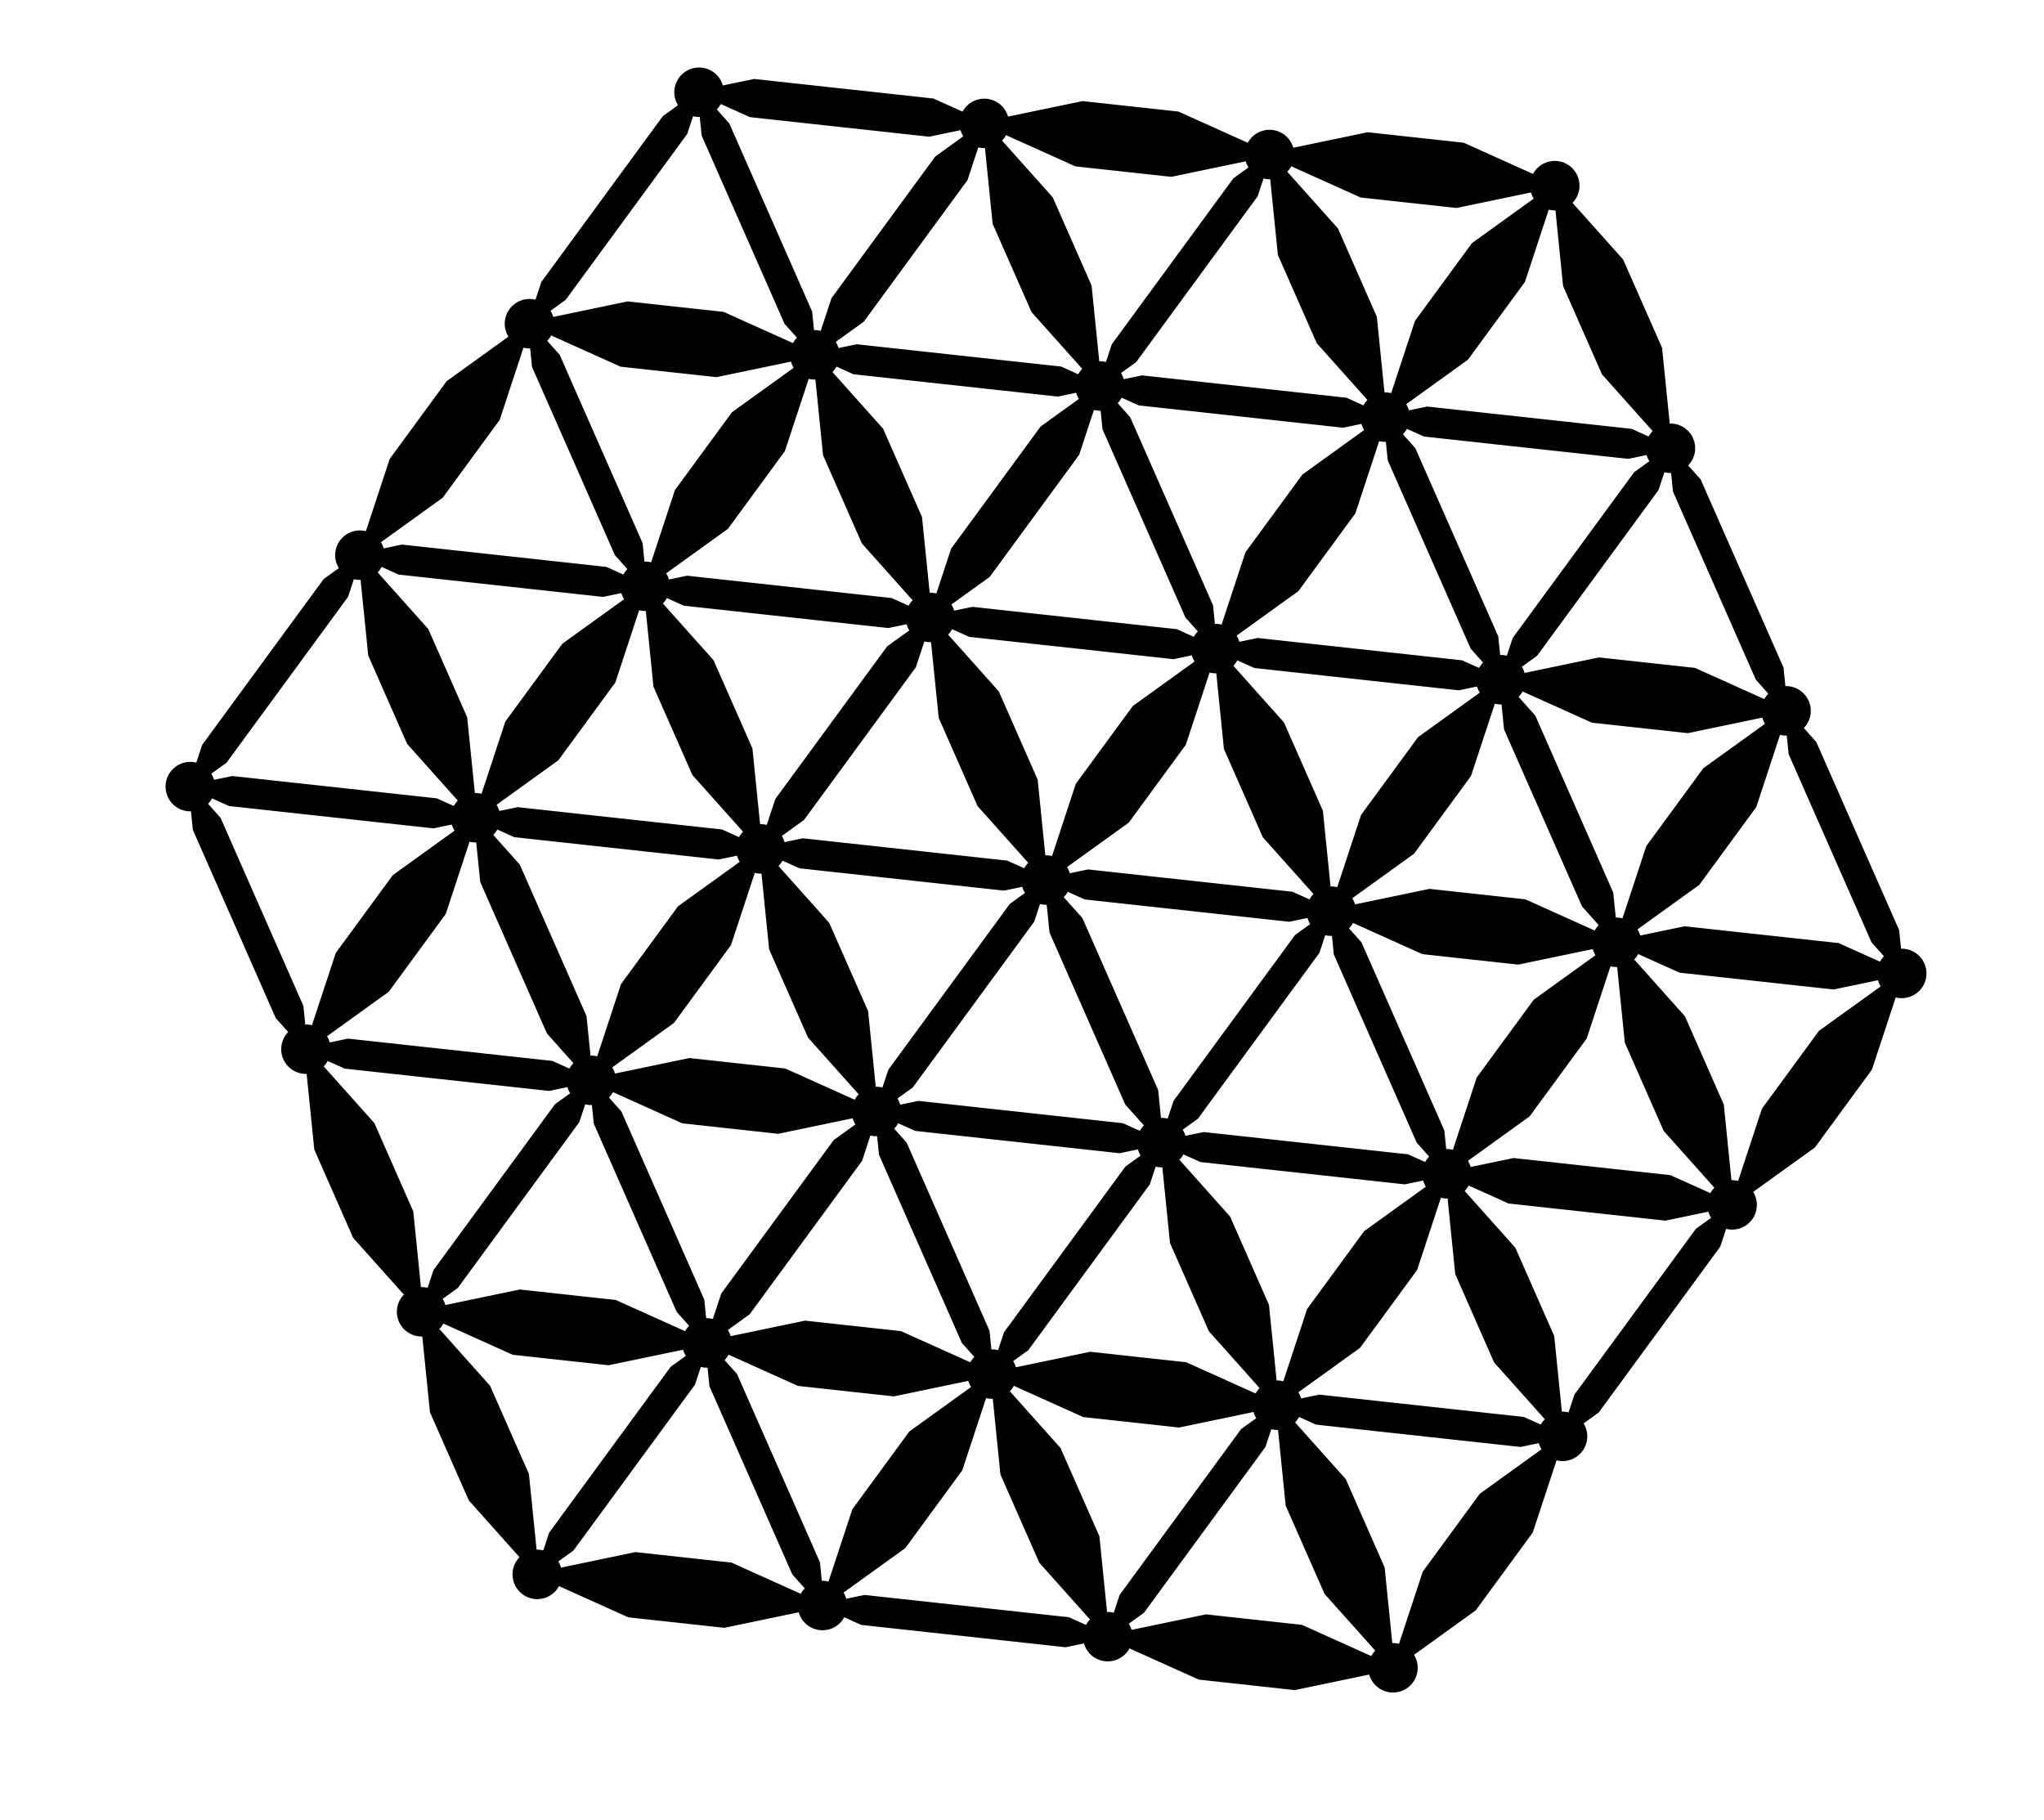 <?xml version="1.0" encoding="UTF-8" standalone="no"?>
<!-- Created with matplotlib (https://matplotlib.org/) -->

<svg
   xmlns:dc="http://purl.org/dc/elements/1.1/"
   xmlns:cc="http://creativecommons.org/ns#"
   xmlns:rdf="http://www.w3.org/1999/02/22-rdf-syntax-ns#"
   xmlns:svg="http://www.w3.org/2000/svg"
   xmlns="http://www.w3.org/2000/svg"
   xmlns:sodipodi="http://sodipodi.sourceforge.net/DTD/sodipodi-0.dtd"
   xmlns:inkscape="http://www.inkscape.org/namespaces/inkscape"
   height="506.435pt"
   version="1.1"
   viewBox="0 0 568.773 506.435"
   width="568.773pt"
   id="svg937"
   sodipodi:docname="random_rods.svg"
   inkscape:version="0.92.3 (2405546, 2018-03-11)">
  <sodipodi:namedview
     pagecolor="#ffffff"
     bordercolor="#666666"
     borderopacity="1"
     objecttolerance="10"
     gridtolerance="10"
     guidetolerance="10"
     inkscape:pageopacity="0"
     inkscape:pageshadow="2"
     inkscape:window-width="2880"
     inkscape:window-height="1491"
     id="namedview939"
     showgrid="false"
     inkscape:zoom="0.98854099"
     inkscape:cx="215.20946"
     inkscape:cy="414.77346"
     inkscape:window-x="0"
     inkscape:window-y="55"
     inkscape:window-maximized="1"
     inkscape:current-layer="axes_1" />
  <defs
     id="defs4">
    <style
       type="text/css"
       id="style2">
*{stroke-linecap:butt;stroke-linejoin:round;}
  </style>
  </defs>
  <g
     id="figure_1">
    <g
       id="axes_1">
      <g
         id="patch_2"
         transform="rotate(6.23,291.067,244.879)"
         style="stroke-linecap:butt;stroke-linejoin:round">
        <path
           style="stroke:#000000;stroke-width:1.333;stroke-linecap:butt;stroke-linejoin:miter"
           clip-path="url(#p34f43847c3)"
           d="m 370.299,38.41 -27.344,8.885 c -0.412,-1.267 -1.111,-2.435 -2.07,-3.395 -1.597,-1.597 -3.765,-2.494 -6.023,-2.494 -2.259,0 -4.424,0.897 -6.021,2.494 -0.959,0.959 -1.661,2.128 -2.072,3.395 L 314.971,43.461 H 248.297 L 236.5,47.295 c -0.412,-1.267 -1.113,-2.435 -2.072,-3.395 -1.597,-1.597 -3.763,-2.494 -6.021,-2.494 -2.259,0 -4.426,0.897 -6.023,2.494 -1.597,1.597 -2.494,3.765 -2.494,6.023 0,2.109 0.791,4.132 2.195,5.691 l -5.545,4.992 -38.041,65.891 -1.551,7.293 c -0.578,-0.123 -1.17,-0.191 -1.77,-0.191 -2.259,0 -4.424,0.899 -6.021,2.496 -1.597,1.597 -2.494,3.763 -2.494,6.021 0,2.11 0.791,4.131 2.195,5.691 l -21.369,19.24 -17.791,30.816 -5.979,28.119 c -0.578,-0.123 -1.17,-0.189 -1.77,-0.189 -2.259,0 -4.424,0.897 -6.021,2.494 -1.597,1.597 -2.494,3.763 -2.494,6.021 0,2.109 0.791,4.132 2.195,5.691 l -5.547,4.994 -38.041,65.889 -1.551,7.293 c -0.578,-0.123 -1.17,-0.189 -1.77,-0.189 -2.259,0 -4.424,0.897 -6.021,2.494 -1.597,1.597 -2.494,3.763 -2.494,6.021 0,2.259 0.897,4.426 2.494,6.023 1.597,1.597 3.763,2.494 6.021,2.494 0.599,0 1.192,-0.069 1.77,-0.191 l 1.551,7.293 38.041,65.891 5.547,4.992 c -1.405,1.56 -2.195,3.582 -2.195,5.691 0,2.259 0.897,4.426 2.494,6.023 1.597,1.597 3.763,2.494 6.021,2.494 0.6,0 1.192,-0.069 1.77,-0.191 l 5.979,28.121 17.791,30.816 21.367,19.24 c -1.403,1.56 -2.193,3.583 -2.193,5.691 0,2.259 0.897,4.424 2.494,6.021 1.597,1.597 3.763,2.494 6.021,2.494 0.6,0 1.192,-0.067 1.77,-0.189 l 5.977,28.119 17.793,30.816 21.367,19.24 c -1.404,1.56 -2.195,3.582 -2.195,5.691 0,2.259 0.897,4.424 2.494,6.021 1.597,1.597 3.765,2.494 6.023,2.494 2.259,0 4.424,-0.897 6.021,-2.494 0.959,-0.959 1.661,-2.126 2.072,-3.393 l 27.342,8.885 h 35.584 l 27.342,-8.885 c 0.412,1.267 1.113,2.433 2.072,3.393 1.597,1.597 3.763,2.494 6.021,2.494 2.259,0 4.426,-0.897 6.023,-2.494 0.959,-0.959 1.659,-2.126 2.07,-3.393 l 7.094,2.305 h 76.082 l 7.094,-2.305 c 0.412,1.267 1.113,2.433 2.072,3.393 1.597,1.597 3.763,2.494 6.021,2.494 2.259,0 4.424,-0.897 6.021,-2.494 0.959,-0.959 1.661,-2.126 2.072,-3.393 l 27.342,8.885 h 35.584 l 27.342,-8.885 c 0.412,1.267 1.113,2.433 2.072,3.393 1.597,1.597 3.763,2.494 6.021,2.494 2.259,0 4.426,-0.897 6.023,-2.494 1.597,-1.597 2.494,-3.763 2.494,-6.021 0,-2.109 -0.791,-4.132 -2.195,-5.691 l 21.367,-19.24 17.793,-30.816 5.977,-28.119 c 0.578,0.123 1.169,0.189 1.77,0.189 2.259,0 4.424,-0.897 6.021,-2.494 1.597,-1.597 2.496,-3.763 2.496,-6.021 0,-2.109 -0.792,-4.132 -2.195,-5.691 l 5.545,-4.994 38.041,-65.889 1.551,-7.295 c 0.578,0.123 1.17,0.191 1.77,0.191 2.259,0 4.424,-0.897 6.021,-2.494 1.597,-1.597 2.494,-3.765 2.494,-6.023 0,-2.11 -0.791,-4.131 -2.195,-5.691 l 21.369,-19.238 17.791,-30.818 5.979,-28.119 c 0.578,0.123 1.17,0.191 1.77,0.191 2.259,0 4.424,-0.897 6.021,-2.494 1.597,-1.597 2.494,-3.765 2.494,-6.023 0,-2.259 -0.897,-4.424 -2.494,-6.021 -1.597,-1.597 -3.763,-2.494 -6.021,-2.494 -0.6,0 -1.192,0.067 -1.77,0.189 l -1.551,-7.293 -38.041,-65.889 -5.547,-4.994 c 1.404,-1.56 2.195,-3.582 2.195,-5.691 0,-2.259 -0.897,-4.424 -2.494,-6.021 -1.597,-1.597 -3.763,-2.494 -6.021,-2.494 -0.6,0 -1.192,0.067 -1.77,0.189 l -1.551,-7.293 -38.041,-65.889 -5.547,-4.994 c 1.405,-1.56 2.197,-3.582 2.197,-5.691 0,-2.259 -0.899,-4.424 -2.496,-6.021 -1.597,-1.597 -3.763,-2.496 -6.021,-2.496 -0.6,0 -1.191,0.068 -1.77,0.191 L 593.256,105.672 575.463,74.855 554.094,55.615 c 1.405,-1.56 2.197,-3.582 2.197,-5.691 0,-2.259 -0.897,-4.426 -2.494,-6.023 -1.597,-1.597 -3.765,-2.494 -6.023,-2.494 -2.259,0 -4.424,0.897 -6.021,2.494 -0.959,0.959 -1.661,2.128 -2.072,3.395 l -27.342,-8.885 h -35.584 l -27.342,8.885 c -0.412,-1.267 -1.113,-2.435 -2.072,-3.395 -1.597,-1.597 -3.763,-2.494 -6.021,-2.494 -2.259,0 -4.424,0.897 -6.021,2.494 -0.959,0.959 -1.661,2.128 -2.072,3.395 l -27.342,-8.885 z M 236.5,52.553 l 11.797,3.834 h 66.674 l 11.797,-3.834 c 0.366,1.127 0.969,2.17 1.773,3.062 l -9.896,8.91 -32.473,56.246 -2.768,13.02 c -0.578,-0.123 -1.169,-0.191 -1.77,-0.191 -0.599,0 -1.192,0.069 -1.77,0.191 l -1.551,-7.293 -38.041,-65.891 -5.547,-4.992 c 0.804,-0.893 1.407,-1.935 1.773,-3.062 z m 106.455,0 27.344,8.885 h 35.584 l 27.342,-8.885 c 0.366,1.127 0.969,2.17 1.773,3.062 l -5.547,4.992 -38.041,65.891 -1.551,7.293 c -0.578,-0.123 -1.17,-0.191 -1.77,-0.191 -0.6,0 -1.192,0.069 -1.77,0.191 L 380.344,105.672 362.551,74.855 341.182,55.615 c 0.804,-0.893 1.407,-1.935 1.773,-3.062 z m 106.457,0 27.342,8.885 h 35.584 l 27.342,-8.885 c 0.366,1.127 0.969,2.17 1.773,3.062 l -21.369,19.24 -17.791,30.816 -5.977,28.119 c -0.578,-0.123 -1.169,-0.191 -1.77,-0.191 -0.599,0 -1.192,0.069 -1.77,0.191 L 486.799,105.672 469.008,74.855 447.639,55.615 c 0.804,-0.893 1.407,-1.935 1.773,-3.062 z M 226.637,58.25 c 0.578,0.123 1.17,0.189 1.77,0.189 0.6,0 1.191,-0.066 1.77,-0.189 l 1.551,7.293 38.041,65.889 5.545,4.994 c -0.804,0.893 -1.405,1.935 -1.771,3.062 l -27.344,-8.885 h -35.584 l -27.342,8.885 c -0.366,-1.127 -0.97,-2.17 -1.773,-3.062 l 5.547,-4.994 38.041,-65.889 z m 106.455,0 c 0.578,0.123 1.169,0.189 1.77,0.189 0.6,0 1.192,-0.067 1.77,-0.189 l 5.979,28.119 17.791,30.816 21.369,19.24 c -0.803,0.892 -1.407,1.934 -1.773,3.061 l -7.094,-2.305 h -76.082 l -7.092,2.305 c -0.366,-1.127 -0.97,-2.168 -1.773,-3.061 l 9.896,-8.91 32.473,-56.246 z m 106.457,0 c 0.578,0.123 1.17,0.189 1.77,0.189 0.6,0 1.191,-0.066 1.77,-0.189 l 5.977,28.119 17.793,30.816 21.367,19.24 c -0.803,0.892 -1.405,1.934 -1.771,3.061 l -7.094,-2.305 h -76.082 l -7.094,2.305 c -0.366,-1.127 -0.97,-2.168 -1.773,-3.061 l 5.547,-4.994 38.041,-65.889 z m 106.455,0 c 0.578,0.123 1.169,0.189 1.77,0.189 0.599,0 1.192,-0.067 1.77,-0.189 l 5.979,28.119 17.791,30.816 21.369,19.24 c -0.803,0.892 -1.407,1.934 -1.773,3.061 l -7.094,-2.305 h -76.082 l -7.092,2.305 c -0.366,-1.127 -0.97,-2.168 -1.773,-3.061 l 21.369,-19.24 17.791,-30.816 z m -362.732,86.496 27.342,8.885 h 35.584 l 27.344,-8.885 c 0.366,1.128 0.969,2.169 1.773,3.062 l -21.369,19.24 -17.793,30.816 -5.977,28.119 c -0.578,-0.123 -1.169,-0.189 -1.77,-0.189 -0.6,0 -1.192,0.067 -1.77,0.189 l -1.551,-7.293 -38.041,-65.889 -5.547,-4.994 c 0.804,-0.893 1.407,-1.935 1.773,-3.062 z m 106.457,0 7.092,2.305 h 76.082 l 7.094,-2.305 c 0.366,1.128 0.969,2.169 1.773,3.062 l -13.412,12.076 -27.975,48.453 -3.752,17.646 c -0.578,-0.123 -1.17,-0.189 -1.77,-0.189 -0.6,0 -1.191,0.067 -1.77,0.189 l -5.977,-28.119 -17.793,-30.816 -21.367,-19.24 c 0.804,-0.893 1.407,-1.935 1.773,-3.062 z m 106.455,0 7.094,2.305 h 76.082 l 7.094,-2.305 c 0.366,1.128 0.969,2.169 1.773,3.062 l -21.369,19.24 -17.793,30.816 -5.977,28.119 c -0.578,-0.123 -1.169,-0.189 -1.77,-0.189 -0.6,0 -1.192,0.067 -1.77,0.189 l -1.551,-7.293 -38.041,-65.889 -5.547,-4.994 c 0.804,-0.893 1.407,-1.935 1.773,-3.062 z m 106.457,0 7.092,2.305 h 76.082 l 7.094,-2.305 c 0.366,1.128 0.969,2.169 1.773,3.062 l -5.547,4.994 -38.041,65.889 -1.551,7.293 c -0.578,-0.123 -1.17,-0.189 -1.77,-0.189 -0.6,0 -1.191,0.067 -1.77,0.189 l -1.549,-7.293 -38.043,-65.889 -5.545,-4.994 c 0.804,-0.893 1.407,-1.935 1.773,-3.062 z m -329.232,5.697 c 0.578,0.123 1.17,0.189 1.77,0.189 0.6,0 1.192,-0.067 1.77,-0.189 l 1.551,7.293 38.041,65.889 5.547,4.994 c -0.804,0.893 -1.407,1.935 -1.773,3.062 l -7.094,-2.305 h -76.082 l -7.094,2.305 c -0.366,-1.128 -0.969,-2.169 -1.773,-3.062 l 21.369,-19.24 17.793,-30.816 z m 106.457,0 c 0.578,0.123 1.17,0.189 1.77,0.189 0.6,0 1.191,-0.067 1.77,-0.189 l 5.977,28.119 17.791,30.816 21.369,19.24 c -0.804,0.893 -1.407,1.935 -1.773,3.062 l -7.092,-2.305 H 243.592 l -7.092,2.305 c -0.366,-1.128 -0.969,-2.169 -1.773,-3.062 l 21.369,-19.24 17.791,-30.816 z m 106.455,0 c 0.578,0.123 1.17,0.189 1.77,0.189 0.6,0 1.192,-0.067 1.77,-0.189 l 1.551,7.293 38.041,65.889 5.547,4.994 c -0.804,0.893 -1.407,1.935 -1.773,3.062 l -7.094,-2.305 h -76.082 l -7.094,2.305 c -0.366,-1.128 -0.969,-2.169 -1.773,-3.062 l 13.412,-12.076 27.977,-48.453 z m 106.457,0 c 0.578,0.123 1.17,0.189 1.77,0.189 0.6,0 1.191,-0.067 1.77,-0.189 l 1.549,7.293 38.043,65.889 5.545,4.994 c -0.804,0.893 -1.407,1.935 -1.773,3.062 l -7.092,-2.305 h -76.082 l -7.094,2.305 c -0.366,-1.128 -0.969,-2.169 -1.773,-3.062 l 21.369,-19.24 17.791,-30.816 z m 106.455,0 c 0.578,0.123 1.169,0.189 1.77,0.189 0.6,0 1.192,-0.067 1.77,-0.189 l 1.551,7.293 38.041,65.889 5.547,4.994 c -0.804,0.893 -1.407,1.935 -1.773,3.062 l -27.342,-8.885 h -35.584 l -27.344,8.885 c -0.366,-1.128 -0.969,-2.169 -1.773,-3.062 l 5.547,-4.994 38.041,-65.889 z m -43.365,86.496 27.344,8.885 h 35.584 l 27.342,-8.885 c 0.366,1.127 0.97,2.17 1.773,3.062 l -21.369,19.24 -17.793,30.816 -5.977,28.119 c -0.578,-0.123 -1.17,-0.189 -1.77,-0.189 -0.6,0 -1.191,0.067 -1.77,0.189 l -2.043,-9.613 -35.785,-61.98 -7.309,-6.582 c 0.804,-0.893 1.405,-1.935 1.771,-3.062 z m -425.824,0.002 7.094,2.305 h 76.082 l 7.094,-2.305 c 0.366,1.126 0.968,2.168 1.771,3.061 l -21.367,19.24 -17.793,30.816 -5.977,28.119 c -0.578,-0.123 -1.17,-0.189 -1.77,-0.189 -0.6,0 -1.192,0.067 -1.77,0.189 l -5.977,-28.119 -17.793,-30.816 -21.367,-19.24 c 0.803,-0.892 1.405,-1.934 1.771,-3.061 z m 106.457,0 7.092,2.305 h 76.084 l 7.092,-2.305 c 0.366,1.127 0.97,2.168 1.773,3.061 l -7.926,7.137 -34.996,60.613 -2.215,10.426 c -0.578,-0.123 -1.169,-0.189 -1.77,-0.189 -0.599,0 -1.192,0.067 -1.77,0.189 l -5.979,-28.119 -17.791,-30.816 -21.369,-19.24 c 0.803,-0.892 1.407,-1.934 1.773,-3.061 z m 106.455,0 7.094,2.305 h 76.082 l 7.094,-2.305 c 0.366,1.127 0.97,2.168 1.773,3.061 l -21.369,19.24 -17.793,30.816 -5.977,28.119 c -0.578,-0.123 -1.17,-0.189 -1.77,-0.189 -0.6,0 -1.192,0.067 -1.77,0.189 l -5.977,-28.119 -17.793,-30.816 -21.367,-19.24 c 0.803,-0.892 1.405,-1.934 1.771,-3.061 z m 106.457,0 7.094,2.305 h 76.082 l 7.092,-2.305 c 0.366,1.127 0.97,2.168 1.773,3.061 l -21.369,19.24 -17.791,30.816 -5.977,28.119 c -0.578,-0.123 -1.169,-0.189 -1.77,-0.189 -0.599,0 -1.192,0.067 -1.77,0.189 l -5.979,-28.119 -17.791,-30.816 -21.369,-19.24 c 0.803,-0.892 1.407,-1.934 1.773,-3.061 z m -329.232,5.695 c 0.578,0.123 1.169,0.191 1.77,0.191 0.6,0 1.192,-0.069 1.77,-0.191 l 5.979,28.119 17.791,30.816 21.369,19.24 c -0.804,0.893 -1.407,1.935 -1.773,3.062 l -7.094,-2.305 H 83.908 l -7.094,2.305 c -0.366,-1.127 -0.968,-2.17 -1.771,-3.062 l 5.545,-4.992 38.041,-65.891 z m 106.457,0 c 0.578,0.123 1.17,0.191 1.77,0.191 0.6,0 1.191,-0.068 1.77,-0.191 l 5.977,28.119 17.793,30.816 21.369,19.24 c -0.804,0.893 -1.407,1.935 -1.773,3.062 l -7.094,-2.305 h -76.082 l -7.094,2.305 c -0.366,-1.127 -0.969,-2.17 -1.773,-3.062 l 21.369,-19.24 17.791,-30.816 z m 106.455,0 c 0.578,0.123 1.169,0.191 1.77,0.191 0.6,0 1.192,-0.069 1.77,-0.191 l 5.979,28.119 17.791,30.816 21.369,19.24 c -0.804,0.893 -1.407,1.935 -1.773,3.062 l -7.094,-2.305 h -76.082 l -7.092,2.305 c -0.366,-1.127 -0.97,-2.17 -1.773,-3.062 l 7.926,-7.135 34.996,-60.615 z m 106.457,0 c 0.578,0.123 1.17,0.191 1.77,0.191 0.6,0 1.191,-0.068 1.77,-0.191 l 5.977,28.119 17.793,30.816 21.369,19.24 c -0.804,0.893 -1.407,1.935 -1.773,3.062 l -7.094,-2.305 h -76.082 l -7.094,2.305 c -0.366,-1.127 -0.969,-2.17 -1.773,-3.062 l 21.369,-19.24 17.793,-30.816 z m 106.455,0 c 0.578,0.123 1.169,0.191 1.77,0.191 0.599,0 1.192,-0.069 1.77,-0.191 l 2.045,9.615 35.783,61.979 7.311,6.582 c -0.804,0.893 -1.407,1.935 -1.773,3.062 l -27.342,-8.885 h -35.584 l -27.342,8.885 c -0.366,-1.127 -0.969,-2.17 -1.773,-3.062 l 21.369,-19.24 17.791,-30.816 z m 106.457,0 c 0.578,0.123 1.17,0.191 1.77,0.191 0.6,0 1.192,-0.069 1.77,-0.191 l 1.551,7.293 38.041,65.891 5.545,4.992 c -0.804,0.893 -1.405,1.935 -1.771,3.062 l -16.51,-5.365 h -57.25 L 609.096,323.875 c -0.366,-1.127 -0.969,-2.17 -1.773,-3.062 l 21.369,-19.24 17.793,-30.816 z m -149.82,86.496 27.342,8.885 h 35.584 l 27.342,-8.885 c 0.366,1.127 0.968,2.17 1.771,3.062 l -21.367,19.24 -17.791,30.816 -5.979,28.121 c -0.578,-0.123 -1.17,-0.191 -1.77,-0.191 -0.599,0 -1.19,0.069 -1.768,0.191 l -1.551,-7.295 -38.043,-65.889 -5.545,-4.992 c 0.804,-0.893 1.407,-1.937 1.773,-3.064 z m 106.455,0 16.51,5.365 h 57.25 l 16.51,-5.365 c 0.366,1.127 0.968,2.172 1.771,3.064 l -21.367,19.238 -17.793,30.816 L 656,410.373 c -0.578,-0.123 -1.17,-0.191 -1.77,-0.191 -0.6,0 -1.192,0.069 -1.77,0.191 l -5.977,-28.121 -17.793,-30.816 -21.367,-19.24 c 0.803,-0.893 1.405,-1.936 1.771,-3.062 z m -532.281,0.002 7.094,2.305 h 76.082 l 7.094,-2.305 c 0.366,1.126 0.969,2.168 1.771,3.061 l -21.367,19.24 -17.791,30.816 -5.979,28.121 c -0.578,-0.123 -1.17,-0.191 -1.77,-0.191 -0.6,0 -1.191,0.068 -1.77,0.191 l -1.551,-7.295 -38.041,-65.889 -5.545,-4.992 c 0.803,-0.892 1.405,-1.936 1.771,-3.062 z m 106.457,0 7.094,2.305 h 76.082 l 7.094,-2.305 c 0.366,1.127 0.968,2.17 1.771,3.062 l -21.367,19.238 -17.793,30.816 -5.977,28.121 c -0.578,-0.123 -1.169,-0.191 -1.77,-0.191 -0.6,0 -1.192,0.069 -1.77,0.191 L 223.459,395.43 192.855,342.422 181.5,332.195 c 0.803,-0.892 1.405,-1.934 1.771,-3.061 z m 106.457,0 7.092,2.305 h 76.082 l 7.094,-2.305 c 0.366,1.126 0.969,2.168 1.771,3.061 l -5.545,4.994 -38.041,65.889 -1.551,7.295 c -0.578,-0.123 -1.17,-0.191 -1.77,-0.191 -0.6,0 -1.191,0.068 -1.77,0.191 l -5.977,-28.121 -17.793,-30.816 -21.367,-19.24 c 0.803,-0.892 1.407,-1.934 1.773,-3.061 z m 106.455,0 7.094,2.305 h 76.082 l 7.094,-2.305 c 0.366,1.127 0.968,2.17 1.771,3.062 l -5.545,4.992 -38.041,65.889 -1.551,7.295 c -0.578,-0.123 -1.169,-0.191 -1.77,-0.191 -0.6,0 -1.192,0.069 -1.77,0.191 l -2.268,-10.67 -34.76,-60.205 -8.109,-7.303 c 0.803,-0.892 1.405,-1.934 1.771,-3.061 z m -222.775,5.695 c 0.578,0.123 1.17,0.191 1.77,0.191 0.6,0 1.192,-0.069 1.77,-0.191 l 3.176,14.943 30.604,53.008 11.357,10.225 c -0.804,0.893 -1.405,1.935 -1.771,3.062 l -7.094,-2.305 h -76.082 l -7.094,2.305 c -0.366,-1.127 -0.968,-2.17 -1.771,-3.062 l 21.367,-19.238 17.793,-30.818 z m 106.457,0 c 0.578,0.123 1.17,0.191 1.77,0.191 0.6,0 1.191,-0.068 1.77,-0.191 l 5.977,28.119 17.791,30.818 21.369,19.238 c -0.804,0.893 -1.407,1.935 -1.773,3.062 l -27.342,-8.885 H 263.842 L 236.5,416.068 c -0.366,-1.127 -0.969,-2.17 -1.773,-3.062 l 21.369,-19.238 17.791,-30.818 z m 106.455,0 c 0.578,0.123 1.17,0.191 1.77,0.191 0.6,0 1.192,-0.069 1.77,-0.191 l 2.268,10.668 34.76,60.207 8.111,7.301 c -0.804,0.893 -1.407,1.935 -1.773,3.062 l -7.094,-2.305 h -76.082 l -7.094,2.305 c -0.366,-1.127 -0.968,-2.17 -1.771,-3.062 l 5.545,-4.992 38.041,-65.891 z m 106.457,0 c 0.578,0.123 1.17,0.191 1.77,0.191 0.6,0 1.191,-0.068 1.77,-0.191 l 1.549,7.293 38.043,65.891 5.545,4.992 c -0.804,0.893 -1.407,1.935 -1.773,3.062 l -7.092,-2.305 h -76.082 l -7.094,2.305 c -0.366,-1.127 -0.969,-2.17 -1.773,-3.062 l 5.547,-4.992 38.041,-65.891 z m 106.455,0 c 0.578,0.123 1.169,0.191 1.77,0.191 0.6,0 1.192,-0.069 1.77,-0.191 l 5.977,28.119 17.793,30.818 21.369,19.238 c -0.804,0.893 -1.407,1.935 -1.773,3.062 L 630.152,410.875 h -58.301 l -15.984,5.193 c -0.366,-1.127 -0.968,-2.17 -1.771,-3.062 l 21.367,-19.238 17.793,-30.818 z m -469.189,86.498 7.094,2.305 h 76.082 l 7.094,-2.305 c 0.366,1.127 0.968,2.17 1.771,3.062 l -5.545,4.992 -38.041,65.889 -1.551,7.295 c -0.578,-0.123 -1.17,-0.191 -1.77,-0.191 -0.6,0 -1.192,0.069 -1.77,0.191 l -5.977,-28.119 -17.793,-30.818 -21.367,-19.238 c 0.804,-0.893 1.405,-1.935 1.771,-3.062 z m 106.457,0 27.342,8.885 h 35.584 l 27.342,-8.885 c 0.366,1.127 0.968,2.17 1.771,3.062 l -7.771,6.998 -35.189,60.951 -2.174,10.227 c -0.578,-0.123 -1.169,-0.191 -1.77,-0.191 -0.599,0 -1.192,0.069 -1.77,0.191 l -1.551,-7.295 -38.041,-65.889 -5.545,-4.994 c 0.803,-0.892 1.405,-1.934 1.771,-3.061 z m 106.455,0 7.094,2.305 h 76.082 l 7.094,-2.305 c 0.366,1.127 0.968,2.168 1.771,3.061 l -5.545,4.994 -38.041,65.889 -1.551,7.295 c -0.578,-0.123 -1.17,-0.191 -1.77,-0.191 -0.6,0 -1.192,0.069 -1.77,0.191 l -1.551,-7.295 -38.041,-65.889 -5.545,-4.992 c 0.804,-0.893 1.405,-1.935 1.771,-3.062 z m 106.457,0 7.094,2.305 h 76.082 l 7.092,-2.305 c 0.366,1.127 0.968,2.168 1.771,3.061 l -21.367,19.24 -17.791,30.818 -5.977,28.119 c -0.578,-0.123 -1.169,-0.191 -1.77,-0.191 -0.599,0 -1.192,0.069 -1.77,0.191 l -5.979,-28.119 -17.791,-30.818 -21.367,-19.24 c 0.803,-0.892 1.405,-1.934 1.771,-3.061 z m 106.455,0 15.984,5.193 h 58.301 l 15.984,-5.193 c 0.366,1.127 0.968,2.168 1.771,3.061 l -5.545,4.994 -38.041,65.889 -1.551,7.295 c -0.578,-0.123 -1.17,-0.191 -1.77,-0.191 -0.6,0 -1.191,0.068 -1.77,0.191 l -5.977,-28.119 -17.793,-30.818 -21.367,-19.238 c 0.804,-0.893 1.405,-1.935 1.771,-3.062 z m -329.23,5.695 c 0.578,0.123 1.17,0.191 1.77,0.191 0.6,0 1.191,-0.068 1.77,-0.191 l 1.551,7.295 38.041,65.889 5.545,4.992 c -0.804,0.893 -1.405,1.937 -1.771,3.064 l -27.344,-8.885 h -35.584 l -27.342,8.883 c -0.366,-1.127 -0.968,-2.168 -1.771,-3.061 l 5.545,-4.994 38.041,-65.889 z m 106.455,0 c 0.578,0.123 1.169,0.191 1.77,0.191 0.6,0 1.192,-0.069 1.77,-0.191 l 1.551,7.295 38.041,65.889 5.545,4.994 c -0.804,0.893 -1.405,1.935 -1.771,3.062 l -27.342,-8.885 h -35.584 l -27.342,8.885 c -0.366,-1.127 -0.97,-2.169 -1.773,-3.062 l 7.773,-7 35.189,-60.951 z m 106.457,0 c 0.578,0.123 1.17,0.191 1.77,0.191 0.6,0 1.191,-0.068 1.77,-0.191 l 5.977,28.121 17.793,30.816 21.367,19.238 c -0.804,0.893 -1.405,1.937 -1.771,3.064 l -27.344,-8.885 h -35.584 l -27.342,8.883 c -0.366,-1.127 -0.968,-2.168 -1.771,-3.061 l 5.545,-4.994 38.041,-65.889 z m 106.455,0 c 0.578,0.123 1.169,0.191 1.77,0.191 0.599,0 1.192,-0.069 1.77,-0.191 l 5.979,28.121 17.791,30.816 21.367,19.24 c -0.803,0.892 -1.405,1.934 -1.771,3.061 l -7.094,-2.305 h -76.082 l -7.092,2.305 c -0.366,-1.127 -0.968,-2.168 -1.771,-3.061 l 21.367,-19.24 17.791,-30.816 z m -362.732,86.498 27.342,8.885 h 35.584 l 27.344,-8.885 c 0.366,1.127 0.968,2.17 1.771,3.062 l -5.545,4.992 -38.041,65.891 -1.551,7.293 c -0.578,-0.123 -1.169,-0.191 -1.77,-0.191 -0.6,0 -1.192,0.069 -1.77,0.191 l -5.979,-28.119 -17.791,-30.816 -21.369,-19.24 c 0.804,-0.893 1.407,-1.935 1.773,-3.062 z m 106.457,0 27.342,8.885 h 35.584 l 27.342,-8.885 c 0.366,1.127 0.969,2.17 1.773,3.062 l -21.369,19.24 -17.791,30.816 -5.979,28.119 c -0.578,-0.123 -1.17,-0.191 -1.77,-0.191 -0.6,0 -1.191,0.068 -1.77,0.191 L 331.541,587.467 293.5,521.576 l -5.545,-4.992 c 0.804,-0.893 1.407,-1.935 1.773,-3.062 z m 106.455,0 27.342,8.885 h 35.584 l 27.344,-8.885 c 0.366,1.127 0.968,2.17 1.771,3.062 l -5.545,4.992 -38.041,65.891 -1.551,7.293 c -0.578,-0.123 -1.169,-0.191 -1.77,-0.191 -0.6,0 -1.192,0.069 -1.77,0.191 l -5.977,-28.119 -17.793,-30.816 -21.369,-19.24 c 0.804,-0.893 1.407,-1.935 1.773,-3.062 z m 106.457,0 7.092,2.305 h 76.082 l 7.094,-2.305 c 0.366,1.127 0.969,2.17 1.773,3.062 l -21.369,19.24 -17.791,30.816 -5.979,28.119 c -0.578,-0.123 -1.17,-0.191 -1.77,-0.191 -0.6,0 -1.191,0.068 -1.77,0.191 l -5.977,-28.119 -17.791,-30.816 -21.369,-19.24 c 0.804,-0.893 1.407,-1.935 1.773,-3.062 z m -222.775,5.697 c 0.578,0.123 1.17,0.189 1.77,0.189 0.6,0 1.191,-0.067 1.77,-0.189 l 1.549,7.293 38.041,65.889 5.547,4.994 c -0.804,0.893 -1.407,1.935 -1.773,3.062 l -27.342,-8.885 H 263.842 L 236.5,600.457 c -0.366,-1.127 -0.97,-2.17 -1.773,-3.062 l 5.547,-4.994 38.041,-65.889 z m 106.455,0 c 0.578,0.123 1.17,0.189 1.77,0.189 0.6,0 1.192,-0.067 1.77,-0.189 l 5.977,28.119 17.793,30.816 21.369,19.24 c -0.803,0.892 -1.407,1.934 -1.773,3.061 l -7.094,-2.305 h -76.082 l -7.094,2.305 c -0.366,-1.126 -0.968,-2.168 -1.771,-3.061 l 21.367,-19.24 17.793,-30.816 z m 106.457,0 c 0.578,0.123 1.17,0.189 1.77,0.189 0.6,0 1.191,-0.067 1.77,-0.189 l 5.977,28.119 17.791,30.816 21.369,19.24 c -0.804,0.893 -1.407,1.935 -1.773,3.062 l -27.342,-8.885 h -35.584 l -27.342,8.885 c -0.366,-1.127 -0.97,-2.17 -1.773,-3.062 l 5.547,-4.994 38.041,-65.889 z"
           transform="scale(0.75)"
           id="path9"
           inkscape:connector-curvature="0" />
      </g>
      <g
         id="patch_3" />
      <g
         id="patch_4" />
      <g
         id="patch_5" />
      <g
         id="patch_6" />
      <g
         id="patch_7" />
      <g
         id="patch_8" />
      <g
         id="patch_9" />
      <g
         id="patch_10" />
      <g
         id="patch_11" />
      <g
         id="patch_12" />
      <g
         id="patch_13" />
      <g
         id="patch_14" />
      <g
         id="patch_15" />
      <g
         id="patch_16" />
      <g
         id="patch_17" />
      <g
         id="patch_18" />
      <g
         id="patch_19" />
      <g
         id="patch_20" />
      <g
         id="patch_21" />
      <g
         id="patch_22" />
      <g
         id="patch_23" />
      <g
         id="patch_24" />
      <g
         id="patch_25" />
      <g
         id="patch_26" />
      <g
         id="patch_27" />
      <g
         id="patch_28" />
      <g
         id="patch_29" />
      <g
         id="patch_30" />
      <g
         id="patch_31" />
      <g
         id="patch_32" />
      <g
         id="patch_33" />
      <g
         id="patch_34" />
      <g
         id="patch_35" />
      <g
         id="patch_36" />
      <g
         id="patch_37" />
      <g
         id="patch_38" />
      <g
         id="patch_39" />
      <g
         id="patch_40" />
      <g
         id="patch_41" />
      <g
         id="patch_42" />
      <g
         id="patch_43" />
      <g
         id="patch_44" />
      <g
         id="patch_45" />
      <g
         id="patch_46" />
      <g
         id="patch_47" />
      <g
         id="patch_48" />
      <g
         id="patch_49" />
      <g
         id="patch_50" />
      <g
         id="patch_51" />
      <g
         id="patch_52" />
      <g
         id="patch_53" />
      <g
         id="patch_54" />
      <g
         id="patch_55" />
      <g
         id="patch_56" />
      <g
         id="patch_57" />
      <g
         id="patch_58" />
      <g
         id="patch_59" />
      <g
         id="patch_60" />
      <g
         id="patch_61" />
      <g
         id="patch_62" />
      <g
         id="patch_63" />
      <g
         id="patch_64" />
      <g
         id="patch_65" />
      <g
         id="patch_66" />
      <g
         id="patch_67" />
      <g
         id="patch_68" />
      <g
         id="patch_69" />
      <g
         id="patch_70" />
      <g
         id="patch_71" />
      <g
         id="patch_72" />
      <g
         id="patch_73" />
      <g
         id="patch_74" />
      <g
         id="patch_75" />
      <g
         id="patch_76" />
      <g
         id="patch_77" />
      <g
         id="patch_78" />
      <g
         id="patch_79" />
      <g
         id="patch_80" />
      <g
         id="patch_81" />
      <g
         id="patch_82" />
      <g
         id="patch_83" />
      <g
         id="patch_84" />
      <g
         id="patch_85" />
      <g
         id="patch_86" />
      <g
         id="patch_87" />
      <g
         id="patch_88" />
      <g
         id="patch_89" />
      <g
         id="patch_90" />
      <g
         id="patch_91" />
      <g
         id="patch_92" />
      <g
         id="patch_93" />
      <g
         id="patch_94" />
      <g
         id="patch_95" />
      <g
         id="patch_96" />
      <g
         id="patch_97" />
      <g
         id="patch_98" />
      <g
         id="patch_99" />
      <g
         id="patch_100" />
      <g
         id="patch_101" />
      <g
         id="patch_102" />
      <g
         id="patch_103" />
      <g
         id="patch_104" />
      <g
         id="patch_105" />
      <g
         id="patch_106" />
      <g
         id="patch_107" />
      <g
         id="patch_108" />
      <g
         id="patch_109" />
      <g
         id="patch_110" />
      <g
         id="patch_111" />
      <g
         id="patch_112" />
      <g
         id="patch_113" />
      <g
         id="patch_114" />
      <g
         id="patch_115" />
      <g
         id="patch_116" />
      <g
         id="patch_117" />
      <g
         id="patch_118" />
      <g
         id="patch_119" />
      <g
         id="patch_120" />
      <g
         id="patch_121" />
      <g
         id="patch_122" />
      <g
         id="patch_123" />
      <g
         id="patch_124" />
      <g
         id="patch_125" />
      <g
         id="patch_126" />
      <g
         id="patch_127" />
      <g
         id="patch_128" />
      <g
         id="patch_129" />
      <g
         id="patch_130" />
      <g
         id="patch_131" />
      <g
         id="patch_132" />
      <g
         id="patch_133" />
      <g
         id="patch_134" />
      <g
         id="patch_135" />
      <g
         id="patch_136" />
      <g
         id="patch_137" />
      <g
         id="patch_138" />
      <g
         id="patch_139" />
      <g
         id="patch_140" />
      <g
         id="patch_141" />
      <g
         id="patch_142" />
      <g
         id="patch_143" />
      <g
         id="patch_144" />
      <g
         id="patch_145" />
      <g
         id="patch_146" />
      <g
         id="patch_147" />
      <g
         id="patch_148" />
      <g
         id="patch_149" />
      <g
         id="patch_150" />
      <g
         id="patch_151" />
      <g
         id="patch_152" />
      <g
         id="patch_153" />
      <g
         id="patch_154" />
      <g
         id="patch_155" />
      <g
         id="patch_156" />
      <g
         id="patch_157" />
      <g
         id="patch_158" />
      <g
         id="patch_159" />
      <g
         id="patch_160" />
      <g
         id="patch_161" />
      <g
         id="patch_162" />
      <g
         id="patch_163" />
      <g
         id="patch_164" />
      <g
         id="patch_165" />
      <g
         id="patch_166" />
      <g
         id="patch_167" />
      <g
         id="patch_168" />
      <g
         id="patch_169" />
      <g
         id="patch_170" />
      <g
         id="patch_171" />
      <g
         id="patch_172" />
      <g
         id="patch_173" />
      <g
         id="patch_174" />
      <g
         id="patch_175" />
      <g
         id="patch_176" />
      <g
         id="patch_177" />
      <g
         id="patch_178" />
      <g
         id="patch_179" />
      <g
         id="patch_180" />
      <g
         id="patch_181" />
      <g
         id="patch_182" />
      <g
         id="patch_183" />
      <g
         id="patch_184" />
      <g
         id="patch_185" />
      <g
         id="patch_186" />
      <g
         id="patch_187" />
      <g
         id="patch_188" />
      <g
         id="patch_189" />
      <g
         id="patch_190" />
      <g
         id="patch_191" />
      <g
         id="patch_192" />
      <g
         id="patch_193" />
      <g
         id="patch_194" />
      <g
         id="patch_195" />
      <g
         id="patch_196" />
      <g
         id="patch_197" />
      <g
         id="patch_198" />
      <g
         id="patch_199" />
      <g
         id="patch_200" />
      <g
         id="patch_201" />
      <g
         id="patch_202" />
      <g
         id="patch_203" />
      <g
         id="patch_204" />
      <g
         id="patch_205" />
      <g
         id="patch_206" />
      <g
         id="patch_207" />
      <g
         id="patch_208" />
      <g
         id="patch_209" />
      <g
         id="patch_210" />
      <g
         id="patch_211" />
      <g
         id="patch_212" />
      <g
         id="patch_213" />
      <g
         id="patch_214" />
      <g
         id="patch_215" />
      <g
         id="patch_216" />
      <g
         id="patch_217" />
      <g
         id="patch_218" />
      <g
         id="patch_219" />
      <g
         id="patch_220" />
      <g
         id="patch_221" />
      <g
         id="patch_222" />
      <g
         id="patch_223" />
      <g
         id="patch_224" />
      <g
         id="patch_225" />
      <g
         id="patch_226" />
      <g
         id="patch_227" />
      <g
         id="patch_228" />
      <g
         id="patch_229" />
      <g
         id="patch_230" />
      <g
         id="patch_231" />
      <g
         id="patch_232" />
      <g
         id="patch_233" />
      <g
         id="patch_234" />
      <g
         id="patch_235" />
      <g
         id="patch_236" />
      <g
         id="patch_237" />
      <g
         id="patch_238" />
      <g
         id="patch_239" />
      <g
         id="patch_240" />
      <g
         id="patch_241" />
      <g
         id="patch_242" />
      <g
         id="patch_243" />
      <g
         id="patch_244" />
      <g
         id="patch_245" />
      <g
         id="patch_246" />
      <g
         id="patch_247" />
      <g
         id="patch_248" />
      <g
         id="patch_249" />
      <g
         id="patch_250" />
      <g
         id="patch_251" />
      <g
         id="patch_252" />
      <g
         id="patch_253" />
      <g
         id="patch_254" />
      <g
         id="patch_255" />
      <g
         id="patch_256" />
      <g
         id="patch_257" />
      <g
         id="patch_258" />
      <g
         id="patch_259" />
      <g
         id="patch_260" />
      <g
         id="patch_261" />
      <g
         id="patch_262" />
      <g
         id="patch_263" />
      <g
         id="patch_264" />
      <g
         id="patch_265" />
      <g
         id="patch_266" />
      <g
         id="patch_267" />
      <g
         id="patch_268" />
      <g
         id="patch_269" />
      <g
         id="patch_270" />
      <g
         id="patch_271" />
      <g
         id="patch_272" />
      <g
         id="patch_273" />
      <g
         id="patch_274" />
      <g
         id="patch_275" />
      <g
         id="patch_276" />
      <g
         id="patch_277" />
      <g
         id="patch_278" />
      <g
         id="patch_279" />
      <g
         id="patch_280" />
      <g
         id="patch_281" />
      <g
         id="patch_282" />
      <g
         id="patch_283" />
      <g
         id="patch_284" />
      <g
         id="patch_285" />
      <g
         id="patch_286" />
      <g
         id="patch_287" />
      <g
         id="patch_288" />
      <g
         id="patch_289" />
      <g
         id="patch_290" />
      <g
         id="patch_291" />
      <g
         id="patch_292" />
      <g
         id="patch_293" />
      <g
         id="patch_294" />
      <g
         id="patch_295" />
      <g
         id="patch_296" />
      <g
         id="patch_297" />
      <g
         id="patch_298" />
      <g
         id="patch_299" />
      <g
         id="patch_300" />
      <g
         id="patch_301" />
      <g
         id="patch_302" />
      <g
         id="patch_303" />
      <g
         id="patch_304" />
      <g
         id="patch_305" />
      <g
         id="patch_306" />
      <g
         id="patch_307" />
      <g
         id="patch_308" />
    </g>
  </g>
  <defs
     id="defs935">
    <clipPath
       id="p34f43847c3">
      <rect
         height="636.2"
         width="713.992"
         x="20.562"
         y="7.2"
         id="rect932"
         style="stroke-linecap:butt;stroke-linejoin:round" />
    </clipPath>
  </defs>
</svg>
